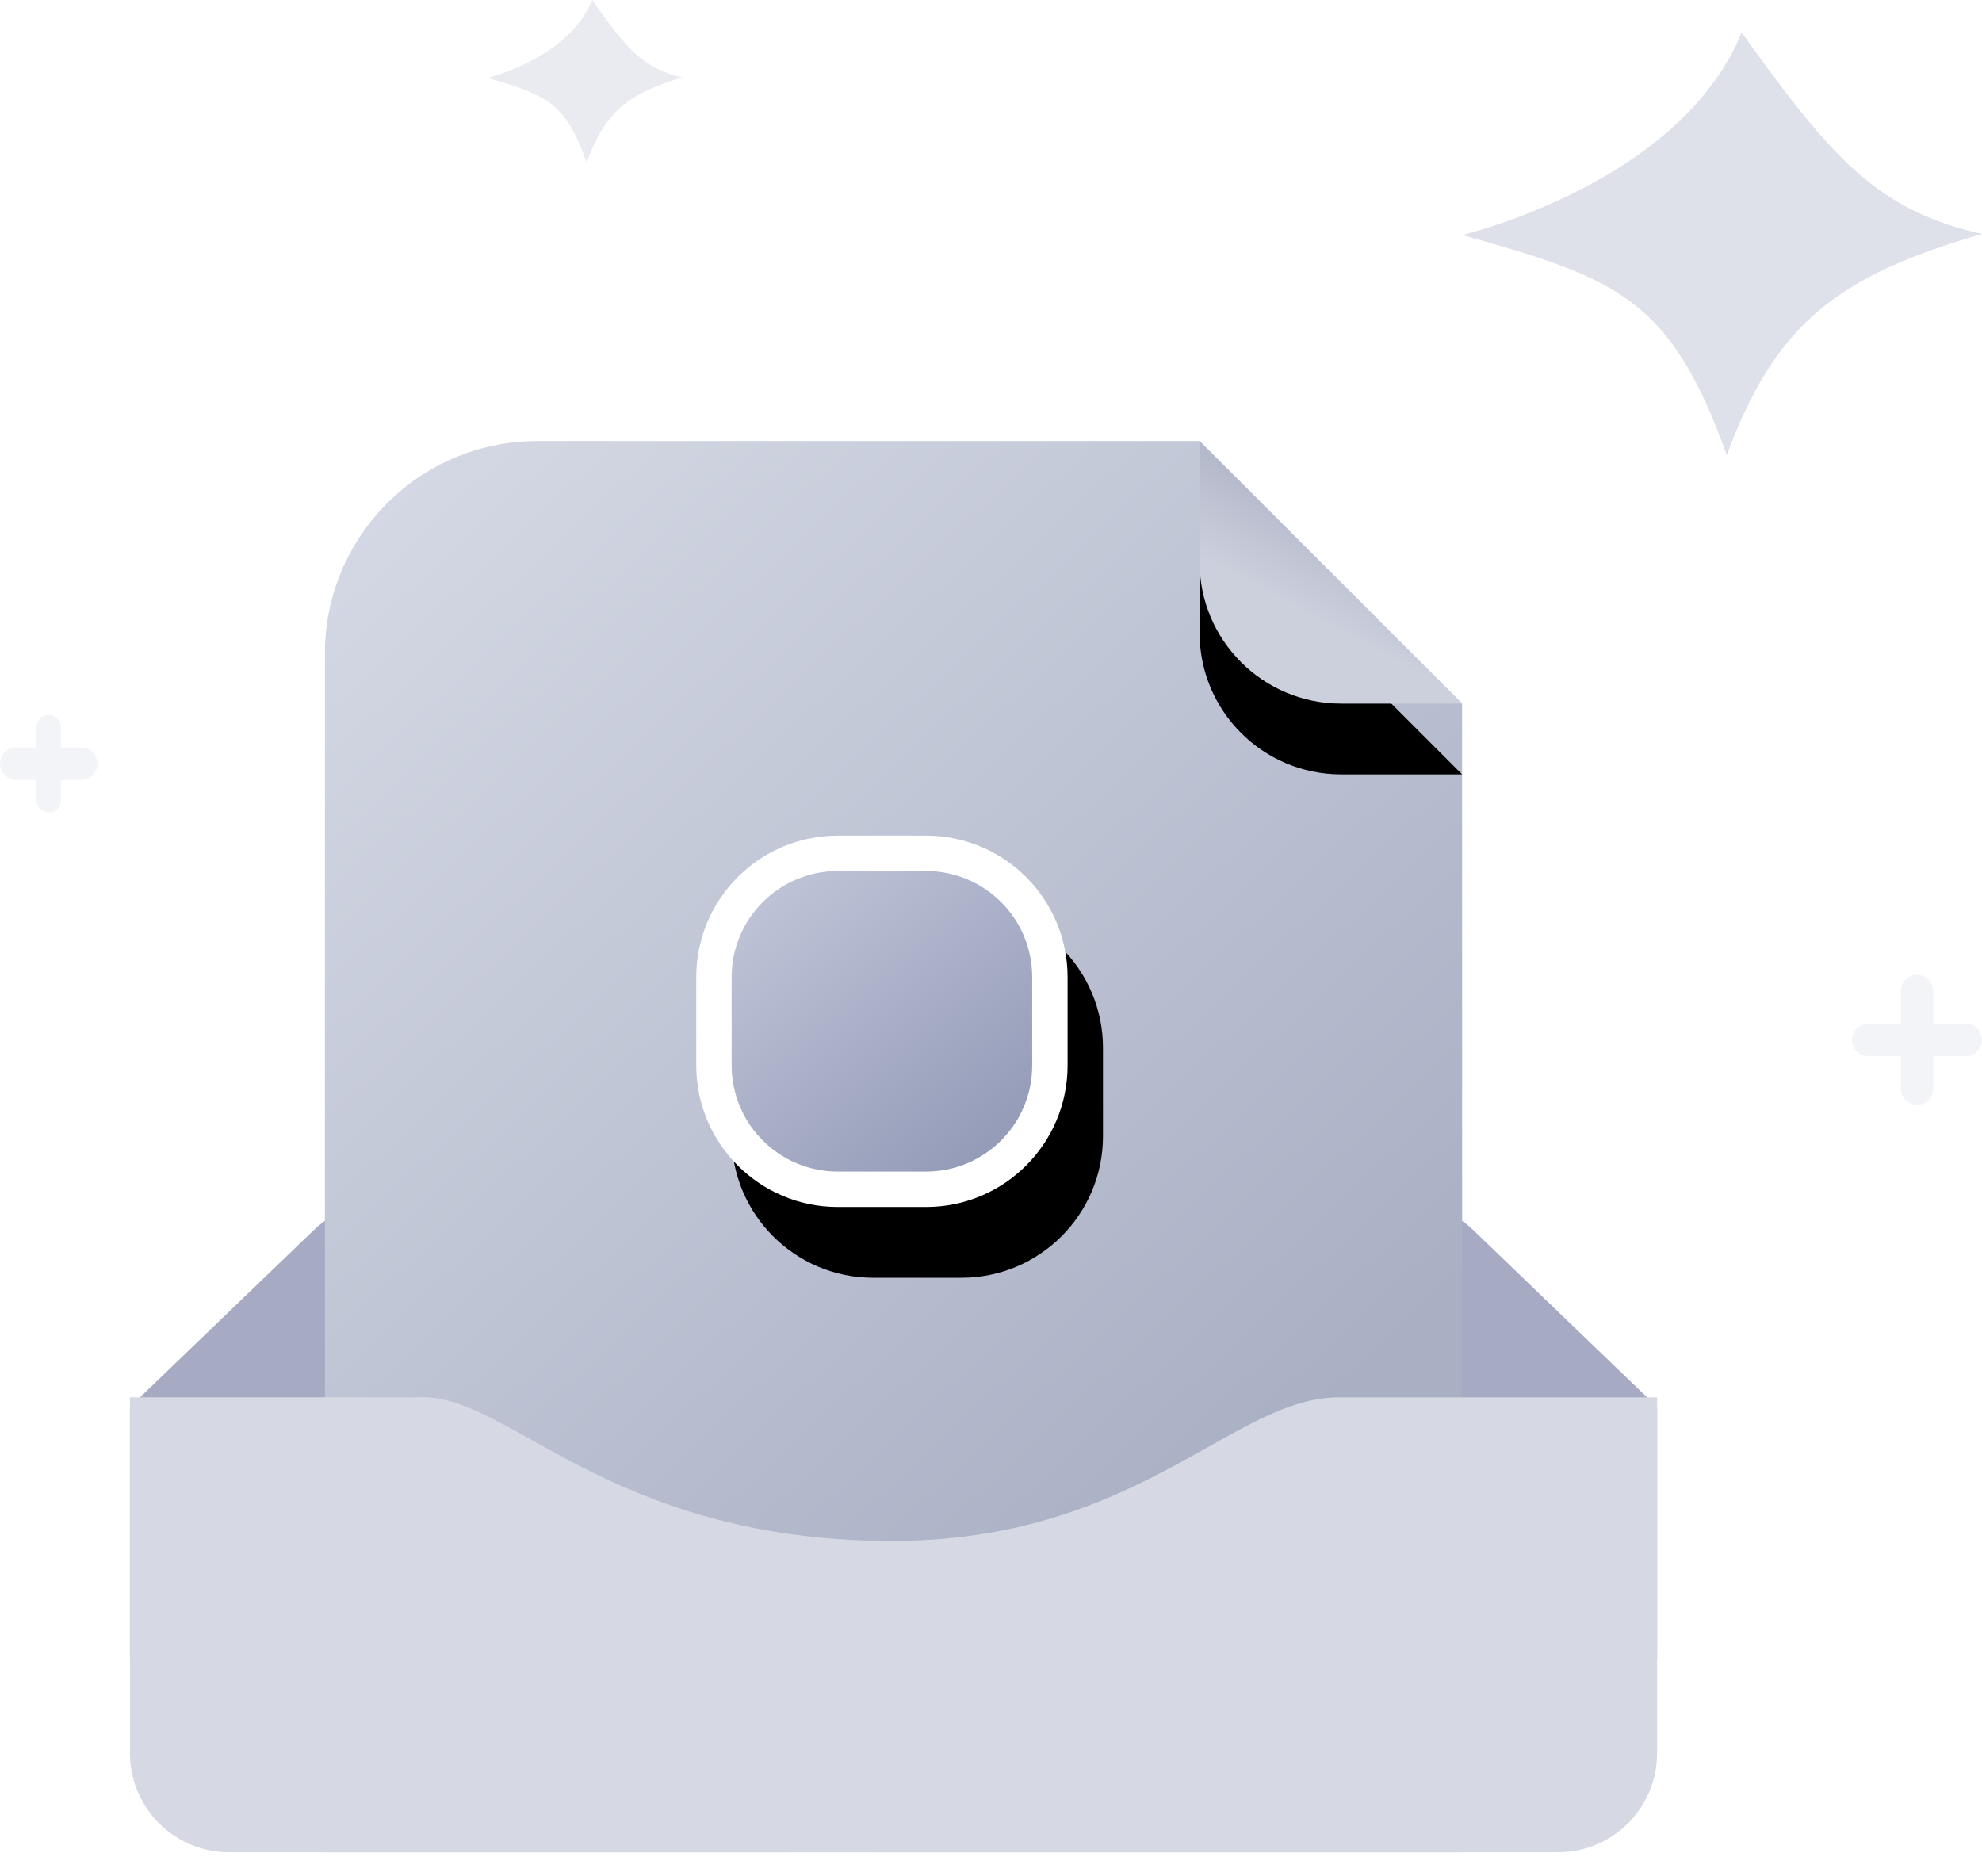 <?xml version="1.0" encoding="UTF-8"?>
<svg width="56px" height="53px" viewBox="0 0 56 53" version="1.1" xmlns="http://www.w3.org/2000/svg" xmlns:xlink="http://www.w3.org/1999/xlink">
    <title>插图/空表格  白色背景</title>
    <defs>
        <linearGradient x1="5.718%" y1="4.311%" x2="83.05%" y2="88.915%" id="linearGradient-1">
            <stop stop-color="#D4D8E4" offset="0%"></stop>
            <stop stop-color="#A9B0C4" offset="100%"></stop>
        </linearGradient>
        <linearGradient x1="0%" y1="11.08%" x2="80.548%" y2="107.704%" id="linearGradient-2">
            <stop stop-color="#C2C7DA" offset="0%"></stop>
            <stop stop-color="#8F96B3" offset="100%"></stop>
        </linearGradient>
        <path d="M23.672,23.607 L26.164,23.607 C28.373,23.607 30.164,25.397 30.164,27.607 L30.164,30.098 C30.164,32.307 28.373,34.098 26.164,34.098 L23.672,34.098 C21.463,34.098 19.672,32.307 19.672,30.098 L19.672,27.607 C19.672,25.397 21.463,23.607 23.672,23.607 Z" id="path-3"></path>
        <filter x="-57.2%" y="-47.7%" width="233.4%" height="233.4%" filterUnits="objectBoundingBox" id="filter-4">
            <feOffset dx="1" dy="2" in="SourceAlpha" result="shadowOffsetOuter1"></feOffset>
            <feGaussianBlur stdDeviation="2" in="shadowOffsetOuter1" result="shadowBlurOuter1"></feGaussianBlur>
            <feComposite in="shadowBlurOuter1" in2="SourceAlpha" operator="out" result="shadowBlurOuter1"></feComposite>
            <feColorMatrix values="0 0 0 0 0   0 0 0 0 0   0 0 0 0 0  0 0 0 0.22 0" type="matrix" in="shadowBlurOuter1"></feColorMatrix>
        </filter>
        <linearGradient x1="41.823%" y1="24.795%" x2="8.813%" y2="86.427%" id="linearGradient-5">
            <stop stop-color="#CCD0DD" offset="0%"></stop>
            <stop stop-color="#9DA3B9" offset="100%"></stop>
        </linearGradient>
        <path d="M37.311,12.459 C39.521,12.459 41.311,14.25 41.311,16.459 L41.311,19.878 L33.893,12.459 L37.311,12.459 Z" id="path-6"></path>
        <filter x="-94.4%" y="-121.3%" width="288.7%" height="288.7%" filterUnits="objectBoundingBox" id="filter-7">
            <feOffset dx="0" dy="-2" in="SourceAlpha" result="shadowOffsetOuter1"></feOffset>
            <feGaussianBlur stdDeviation="2" in="shadowOffsetOuter1" result="shadowBlurOuter1"></feGaussianBlur>
            <feColorMatrix values="0 0 0 0 0   0 0 0 0 0   0 0 0 0 0  0 0 0 0.25 0" type="matrix" in="shadowBlurOuter1"></feColorMatrix>
        </filter>
    </defs>
    <g id="数据展示" stroke="none" stroke-width="1" fill="none" fill-rule="evenodd">
        <g id="空状态" transform="translate(-261, -2159)">
            <g id="编组-13" transform="translate(164, 665)">
                <g id="场景展示" transform="translate(3, 1270)">
                    <g id="Select-选择器-/-TreeSelect-树选择" transform="translate(0, 128)">
                        <g id="选择器/无数据" transform="translate(0, 40)">
                            <g id="Dropdown" transform="translate(2, 38)">
                                <g id="插图/空表格--白色背景" transform="translate(92, 18)">
                                    <path d="M39.682,33.967 L10.809,33.967 C10.086,33.967 9.39,34.248 8.868,34.749 L3.672,39.748 L3.672,39.748 L3.672,46.728 C3.672,49.821 6.179,52.328 9.272,52.328 L41.22,52.328 C44.312,52.328 46.82,49.821 46.82,46.728 L46.82,39.748 L46.82,39.748 L41.624,34.749 C41.102,34.248 40.406,33.967 39.682,33.967 Z" id="Fill-3" fill="#A6AAC3"></path>
                                    <path d="M33.893,12.459 L41.311,19.878 L41.311,42.446 C41.311,43.992 40.058,45.246 38.511,45.246 L11.98,45.246 C10.434,45.246 9.18,43.992 9.18,42.446 L9.18,18.459 C9.18,15.145 11.867,12.459 15.18,12.459 L33.893,12.459 Z" id="形状结合" fill="url(#linearGradient-1)"></path>
                                    <g id="矩形备份">
                                        <use fill="black" fill-opacity="1" filter="url(#filter-4)" xlink:href="#path-3"></use>
                                        <path stroke="#FFFFFF" stroke-width="1" d="M26.164,24.107 C27.13,24.107 28.005,24.498 28.639,25.132 C29.272,25.765 29.664,26.64 29.664,27.607 L29.664,27.607 L29.664,30.098 C29.664,31.065 29.272,31.94 28.639,32.573 C28.005,33.207 27.13,33.598 26.164,33.598 L26.164,33.598 L23.672,33.598 C22.706,33.598 21.831,33.207 21.197,32.573 C20.564,31.94 20.172,31.065 20.172,30.098 L20.172,30.098 L20.172,27.607 C20.172,26.64 20.564,25.765 21.197,25.132 C21.831,24.498 22.706,24.107 23.672,24.107 L23.672,24.107 Z" stroke-linejoin="square" fill="url(#linearGradient-2)" fill-rule="evenodd"></path>
                                    </g>
                                    <g id="形状结合" transform="translate(37.602, 16.168) scale(-1, -1) translate(-37.602, -16.168) ">
                                        <use fill="black" fill-opacity="1" filter="url(#filter-7)" xlink:href="#path-6"></use>
                                        <use fill="url(#linearGradient-5)" fill-rule="evenodd" xlink:href="#path-6"></use>
                                    </g>
                                    <path d="M54.164,27.541 C54.417,27.541 54.623,27.746 54.623,28 L54.623,28.918 L55.541,28.918 C55.794,28.918 56,29.124 56,29.377 C56,29.631 55.794,29.836 55.541,29.836 L54.623,29.836 L54.623,30.754 C54.623,31.008 54.417,31.213 54.164,31.213 C53.91,31.213 53.705,31.008 53.705,30.754 L53.705,29.836 L52.787,29.836 C52.533,29.836 52.328,29.631 52.328,29.377 C52.328,29.124 52.533,28.918 52.787,28.918 L53.705,28.918 L53.705,28 C53.705,27.746 53.91,27.541 54.164,27.541 Z" id="形状结合" fill="#D6D8E4" opacity="0.3"></path>
                                    <path d="M1.377,20.197 C1.567,20.197 1.721,20.351 1.721,20.541 L1.721,21.115 L2.295,21.115 C2.549,21.115 2.754,21.32 2.754,21.574 C2.754,21.827 2.549,22.033 2.295,22.033 L1.721,22.033 L1.721,22.607 C1.721,22.797 1.567,22.951 1.377,22.951 C1.187,22.951 1.033,22.797 1.033,22.607 L1.032,22.033 L0.459,22.033 C0.206,22.033 3.1045746e-17,21.827 0,21.574 C-3.1045746e-17,21.32 0.206,21.115 0.459,21.115 L1.032,21.115 L1.033,20.541 C1.033,20.351 1.187,20.197 1.377,20.197 Z" id="形状结合备份-2" fill="#D6D8E4" opacity="0.3"></path>
                                    <path d="M24.787,43.53 L24.801,43.531 C31.888,43.673 34.618,39.696 37.586,39.484 L37.775,39.476 L46.82,39.476 L46.82,49.528 C46.82,51.017 45.657,52.235 44.19,52.323 L44.02,52.328 L24.787,52.328 L24.787,52.327 L6.472,52.328 L6.302,52.323 C4.835,52.234 3.672,51.017 3.672,49.528 L3.672,49.528 L3.672,39.475 L11.798,39.475 L11.942,39.471 C14.427,39.475 17.156,43.369 24.773,43.531 L24.773,43.531 L24.787,43.529 L24.787,43.53 Z" id="形状结合" fill="#D6D8E4"></path>
                                    <path d="M13.77,2.201 C13.77,2.201 16.078,1.645 16.732,0 C17.675,1.349 18.161,1.933 19.279,2.189 C17.757,2.642 17.096,3.152 16.575,4.59 C15.977,2.895 15.433,2.676 13.77,2.201" id="Fill-1" fill="#D6D8E4" opacity="0.5"></path>
                                    <path d="M41.311,6.639 C41.311,6.639 47.464,5.195 49.209,0.918 C51.723,4.426 53.019,5.943 56,6.609 C51.941,7.788 50.178,9.112 48.79,12.852 C47.196,8.446 45.745,7.876 41.311,6.639" id="Fill-1备份" fill="#D6D8E4" opacity="0.8"></path>
                                </g>
                            </g>
                        </g>
                    </g>
                </g>
            </g>
        </g>
    </g>
</svg>